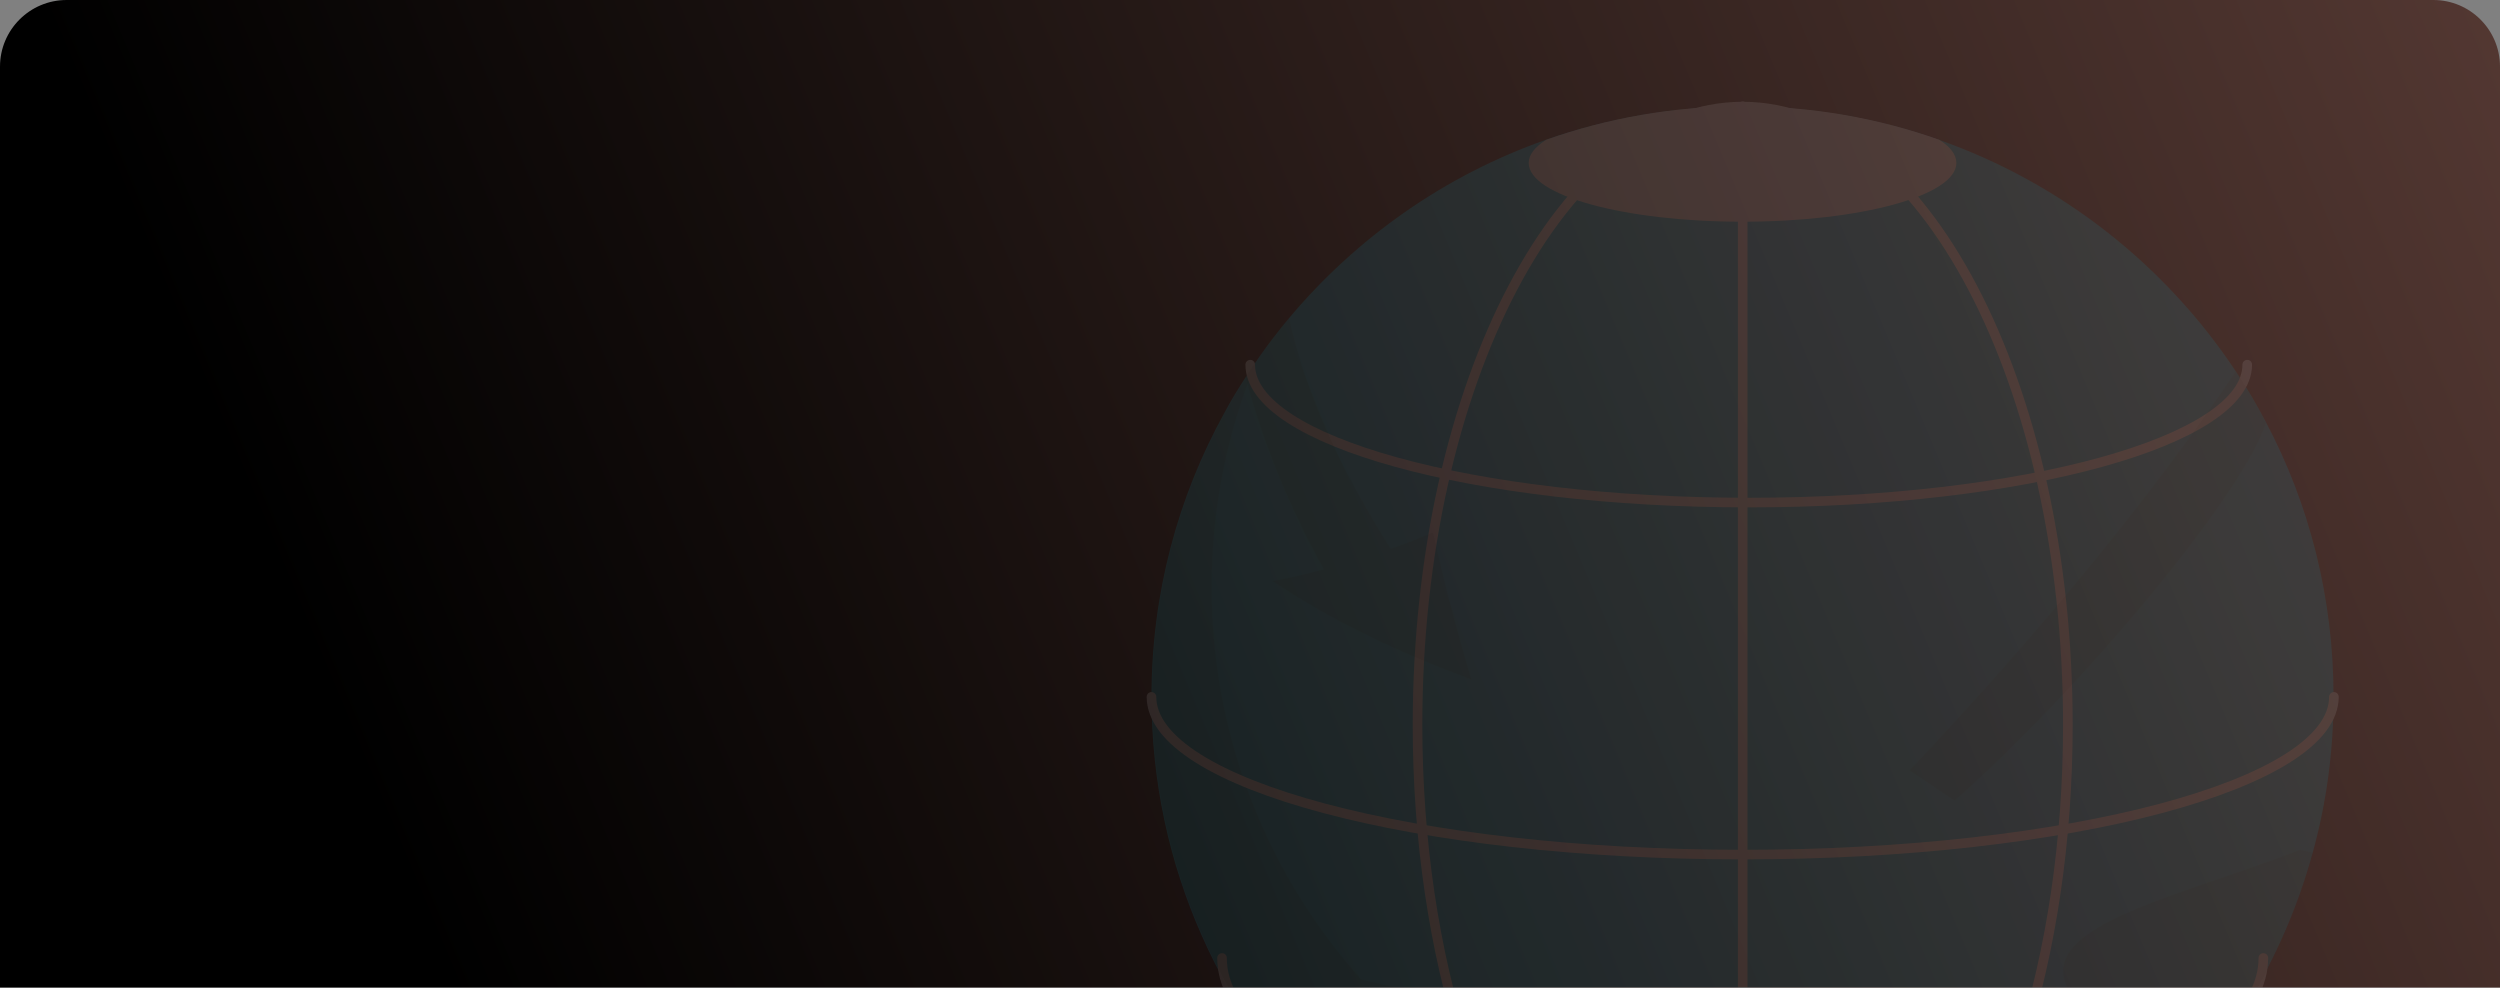 <svg width="1200" height="474" viewBox="0 0 1200 474" fill="none" xmlns="http://www.w3.org/2000/svg">
<rect x="0" y="0" width="1200" height="474" fill="#808080" stroke="none"/>
<path d="M0 32C0 14.327 14.327 0 32 0H1168C1185.67 0 1200 14.327 1200 32V474H0V32Z" fill="url(#paint0_linear_3374_29334)"/>
<g opacity="0.1">
<path d="M1120.11 334.495C1120.11 360.429 1116.73 385.396 1110.12 409.236C1096.25 459.815 1068.84 504.917 1031.75 540.033C998.539 571.604 957.584 595.283 911.953 607.847C887.929 614.452 862.453 617.995 836.332 617.995C810.05 617.995 784.735 614.452 760.71 607.847C717.821 596.088 678.801 574.343 646.714 545.348C617.046 518.609 593.021 485.91 576.736 448.862C561.257 413.907 552.711 375.248 552.711 334.495C552.711 284.883 565.449 238.331 587.861 197.9C590.925 192.101 594.311 186.624 597.858 181.147C599.954 177.926 602.212 174.704 604.308 171.483C608.822 165.04 613.66 158.757 618.658 152.797C651.067 114.138 693.473 84.178 742.007 67.103C771.513 56.794 803.278 51.156 836.332 51.156C869.386 51.156 901.15 56.794 930.657 67.103C989.349 87.721 1039.33 127.186 1073.19 178.248C1078.51 186.141 1083.35 194.356 1087.7 202.732C1108.5 242.036 1120.11 286.977 1120.11 334.495Z" fill="#02BBDC"/>
<path d="M1086.41 459.816C1086.41 510.879 974.514 552.115 836.492 552.115C698.471 552.115 586.57 510.718 586.57 459.816" stroke="#EFEFEF" stroke-width="4.595" stroke-miterlimit="10" stroke-linecap="round" stroke-linejoin="round"/>
<path opacity="0.11" d="M1046.43 525.215C1047.72 523.766 1049.01 522.316 1050.3 520.866C1050.94 520.222 1051.42 519.577 1052.07 518.772C1053.84 516.678 1055.78 514.423 1057.55 512.329C1058.03 511.685 1058.52 511.201 1059 510.557C1060.29 508.785 1061.74 507.174 1063.03 505.402C1063.68 504.597 1064.16 503.953 1064.81 503.147C1066.1 501.375 1067.39 499.765 1068.52 497.993C1069 497.348 1069.48 496.704 1069.97 495.899C1073.35 491.066 1076.58 486.073 1079.64 481.079C1079.96 480.435 1080.29 479.952 1080.61 479.308C1081.74 477.375 1083.03 475.28 1084.16 473.186C1084.48 472.542 1084.96 471.898 1085.28 471.254C1086.57 468.998 1087.7 466.743 1088.99 464.327C1089.15 464.005 1089.32 463.683 1089.48 463.361C1090.93 460.622 1092.22 457.884 1093.51 454.984C1093.51 454.823 1093.67 454.662 1093.67 454.501C1094.8 451.924 1096.09 449.347 1097.22 446.769C1097.54 446.286 1097.7 445.642 1097.86 445.159C1098.34 444.031 1098.83 443.065 1099.15 441.937L1098.99 442.098C1103.34 431.467 1107.21 420.513 1110.28 409.238L1103.99 407.949C1041.59 432.272 967.418 445.964 997.086 481.24C1022.4 511.362 1004.5 504.919 1015.95 521.833C992.894 536.33 967.74 547.605 940.813 555.015C916.789 561.619 891.313 565.163 865.192 565.163C838.91 565.163 813.595 561.619 789.57 555.015C788.603 554.693 787.797 554.532 786.829 554.21C777.477 534.075 768.287 513.779 759.257 493.321C757.967 490.261 752.646 487.684 746.358 487.039C714.755 483.012 683.797 477.375 653.323 470.126C633.812 448.219 617.527 423.252 605.595 396.029C590.116 361.075 581.571 322.416 581.571 281.663C581.571 243.648 589.149 207.405 602.693 174.223C601.081 176.478 599.63 178.733 598.178 180.988C594.631 186.465 591.245 192.103 588.182 197.74C565.769 238.332 553.031 284.884 553.031 334.336C553.031 374.928 561.577 413.748 577.056 448.702C593.341 485.751 617.366 518.611 647.034 545.189C679.282 574.183 718.141 595.768 761.031 607.688C785.055 614.292 810.531 617.836 836.652 617.836C862.934 617.836 888.249 614.292 912.274 607.688C957.743 595.124 998.698 571.606 1032.08 539.873C1032.72 539.229 1033.2 538.746 1033.85 538.102C1035.3 536.813 1036.59 535.363 1038.04 534.075C1038.85 533.269 1039.65 532.303 1040.62 531.497C1041.75 530.209 1043.04 529.081 1044.17 527.792C1044.81 526.826 1045.62 526.021 1046.43 525.215Z" fill="black"/>
<path d="M939.044 78.222C939.044 93.847 893.09 106.411 836.334 106.411C779.739 106.411 733.785 93.847 733.785 78.222C733.785 74.195 736.849 70.491 742.17 67.108C771.677 56.638 803.441 51 836.495 51C869.549 51 901.313 56.638 930.82 67.108C936.141 70.491 939.044 74.195 939.044 78.222Z" fill="#EFEFEF"/>
<path d="M1120.28 334.496C1120.28 376.377 993.218 410.203 836.493 410.203C679.768 410.203 552.711 376.377 552.711 334.496" stroke="#EFEFEF" stroke-width="4.595" stroke-miterlimit="10" stroke-linecap="round" stroke-linejoin="round"/>
<path d="M1078.67 175.031C1078.67 211.596 971.445 241.235 839.389 241.235C707.334 241.235 600.109 211.596 600.109 175.031" stroke="#EFEFEF" stroke-width="4.595" stroke-miterlimit="10" stroke-linecap="round" stroke-linejoin="round"/>
<path d="M760.873 607.686C712.823 556.946 680.414 459.654 680.414 348.026C680.414 184.047 750.392 51.156 836.494 51.156C922.758 51.156 992.574 184.047 992.574 348.026C992.574 459.815 960.165 557.107 912.116 607.686" stroke="#EFEFEF" stroke-width="4.595" stroke-miterlimit="10" stroke-linecap="round" stroke-linejoin="round"/>
<path opacity="0.11" d="M1087.7 202.742C1076.9 237.213 998.535 331.122 938.231 384.279C930.975 379.446 923.72 374.614 916.625 369.781C981.282 301.484 1035.3 234.797 1073.19 178.258C1078.51 186.151 1083.35 194.366 1087.7 202.742Z" fill="black"/>
<path d="M836.496 51V618" stroke="#EFEFEF" stroke-width="4.595" stroke-miterlimit="10" stroke-linecap="round" stroke-linejoin="round"/>
<path opacity="0.11" d="M610.928 278.919C620.924 276.986 625.923 275.859 635.436 273.281C618.828 243.16 606.574 213.521 597.867 180.983C599.963 177.761 602.221 174.54 604.317 171.318C608.832 164.875 613.669 158.593 618.667 152.633C627.697 192.581 645.755 228.824 667.523 263.456C675.746 260.556 679.938 258.945 687.839 255.563C693.16 279.241 699.287 302.92 706.22 326.116C672.844 313.712 640.596 298.893 610.928 278.919Z" fill="black"/>
</g>
<defs>
<linearGradient id="paint0_linear_3374_29334" x1="183.5" y1="399.603" x2="1618.36" y2="-202.792" gradientUnits="userSpaceOnUse">
<stop/>
<stop offset="1" stop-color="#764F47"/>
</linearGradient>
</defs>
</svg>
